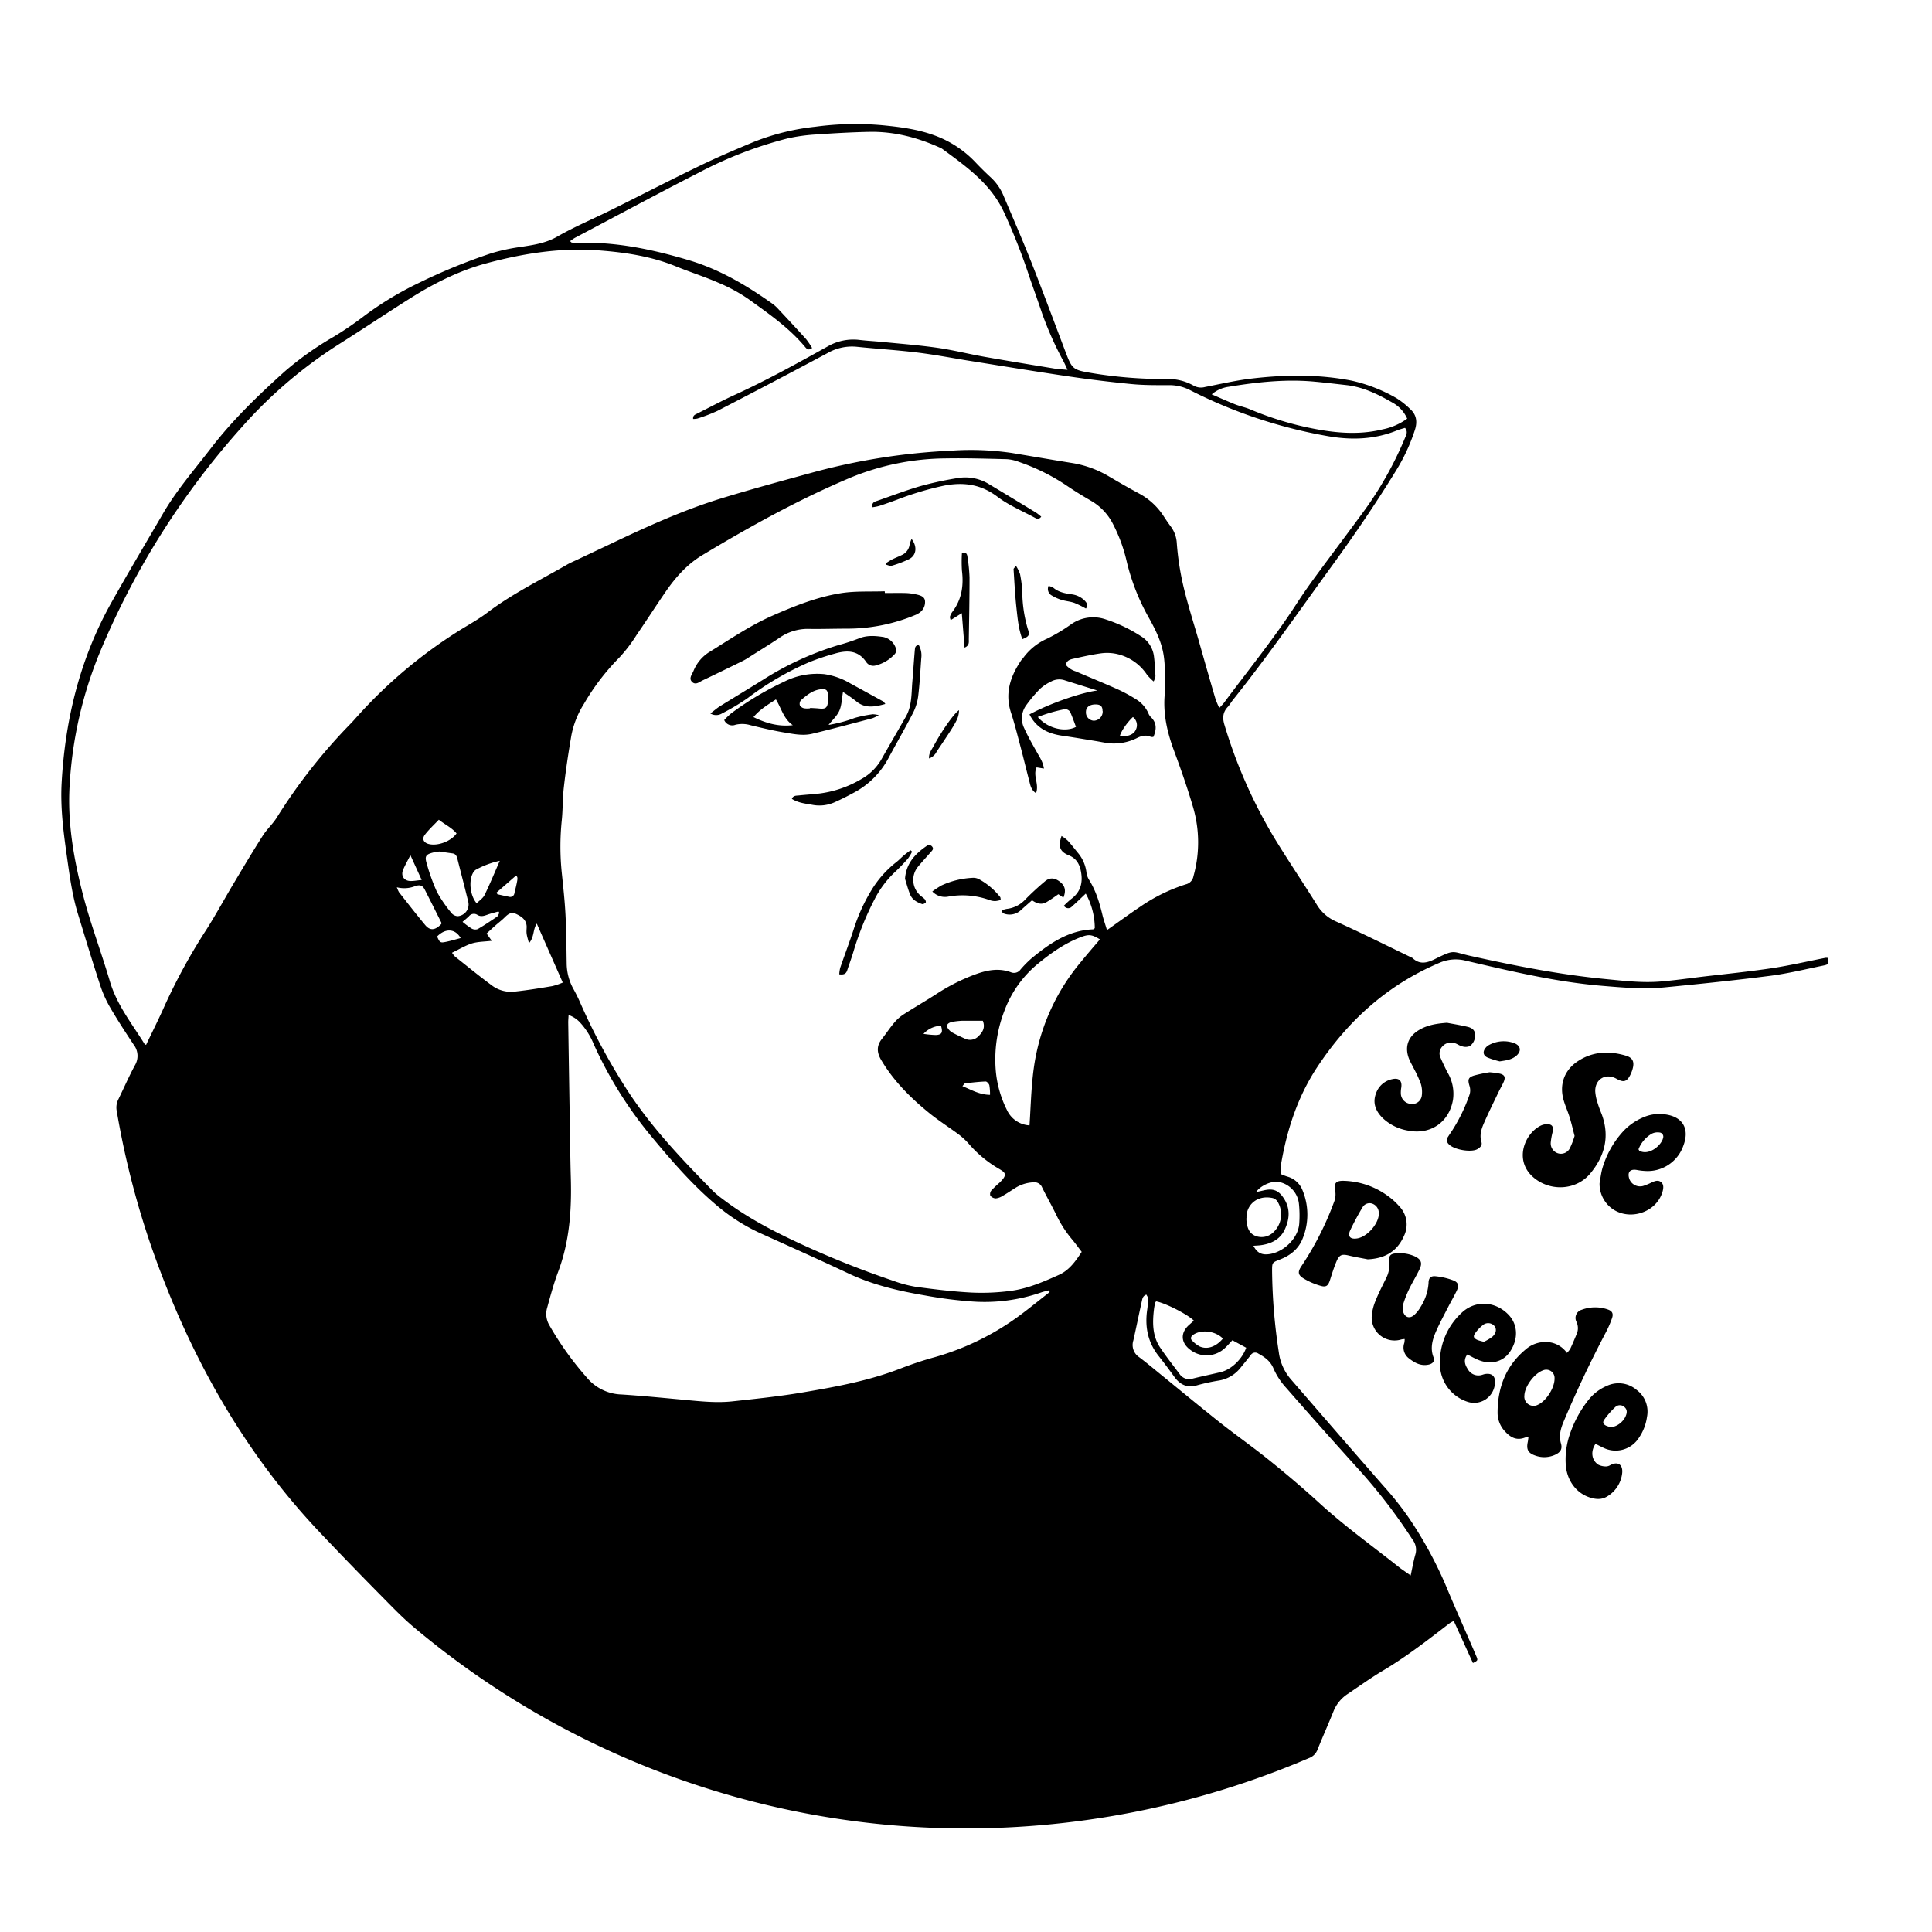 <svg id="dolores_huerta_fixed_Image" data-name="dolores_huerta_fixed Image" xmlns="http://www.w3.org/2000/svg" viewBox="0 0 700 700"><title>dolores_huerta_bw</title><path d="M662.23,347.07c.31,2.22.34,2.36-1.66,2.78-6.4,1.32-12.78,2.88-19.25,3.71-12.7,1.63-25.45,2.94-38.2,4.18-7.52.74-15,.08-22.54-.55-16.86-1.4-33.23-5.33-49.63-9.14a14.59,14.59,0,0,0-9.41.8c-18.78,7.94-33.15,20.91-44.31,37.82-7,10.63-10.83,22.33-13,34.7a36.18,36.18,0,0,0-.26,4c.87.33,1.66.69,2.49.94a8.24,8.24,0,0,1,5.53,5.1,23,23,0,0,1,0,17.31c-1.49,3.81-4.49,6.17-8.24,7.63-2.83,1.1-2.83,1.11-2.85,4A205.52,205.52,0,0,0,463.35,490a18.52,18.52,0,0,0,4.32,9.7c11.25,13,22.5,26,33.88,39a113,113,0,0,1,9,11.39,145,145,0,0,1,13.77,25.49c3.38,8.1,7,16.12,10.44,24.18.79,1.84.77,1.84-1.09,2.78l-6.94-15.25a11.93,11.93,0,0,0-1.5.83c-7.79,6-15.57,12.07-24.08,17.13-4.39,2.61-8.54,5.6-12.78,8.45a13.46,13.46,0,0,0-5.21,6.32c-1.86,4.66-3.93,9.23-5.79,13.89a5.21,5.21,0,0,1-3.09,3.07,316.27,316.27,0,0,1-130.4,25.44A310.85,310.85,0,0,1,150,589.62c-4.31-3.62-8.22-7.73-12.18-11.74q-9.07-9.17-18-18.53c-4-4.15-7.9-8.31-11.64-12.65-24.14-28-41.1-60.05-53.27-94.78a308.89,308.89,0,0,1-12.62-49.41,6.53,6.53,0,0,1,.57-4.16c2-4.1,3.83-8.3,6-12.33a6.64,6.64,0,0,0-.42-7.51c-2.93-4.4-5.81-8.83-8.48-13.39a42.28,42.28,0,0,1-3.63-8.06c-2.79-8.51-5.39-17.08-8-25.63-2.19-7-3.13-14.33-4.16-21.6-1.23-8.7-2.33-17.39-1.84-26.23,1.3-23.23,6.74-45.31,18.25-65.68,6-10.69,12.31-21.24,18.48-31.86,4.93-8.49,11.37-15.86,17.32-23.61,7.9-10.29,17.18-19.24,26.79-27.87A115,115,0,0,1,120.93,122a121.55,121.55,0,0,0,10.65-7.24,117.57,117.57,0,0,1,19.94-12.14A211.19,211.19,0,0,1,178.1,91.73a68.4,68.4,0,0,1,10.47-2.25c4.59-.72,9-1.3,13.29-3.73,6.28-3.6,13-6.42,19.51-9.64,10.83-5.38,21.58-10.93,32.47-16.19,6.37-3.08,12.89-5.84,19.42-8.56a84.62,84.62,0,0,1,22.11-5.44,109.28,109.28,0,0,1,24.4-.54C326.1,46,332.4,46.8,338.43,49a38.61,38.61,0,0,1,14.95,9.75q2.58,2.73,5.35,5.3a18.91,18.91,0,0,1,4.7,6.48c3.46,8.16,7,16.29,10.26,24.53C378,106,382.07,117,386.25,128c2.09,5.48,2.6,6,8.31,7a160.34,160.34,0,0,0,27.82,2.33,18.79,18.79,0,0,1,10.06,2.37,5.4,5.4,0,0,0,4.11.53c5.71-1.12,11.4-2.43,17.17-3.1,12-1.39,24-1.54,35.87.76A57.28,57.28,0,0,1,506,144.28a28.77,28.77,0,0,1,4.82,3.82c2.37,2.06,2.79,4.62,1.86,7.57a67.32,67.32,0,0,1-7,15.06c-7.23,11.77-15,23.15-23.12,34.33-11.85,16.31-23.35,32.89-35.94,48.66-.61.77-1.08,1.67-1.75,2.38-1.88,2-2,4.11-1.18,6.68a179.17,179.17,0,0,0,18.1,40.94c4.94,8.1,10.28,16,15.28,24a15.16,15.16,0,0,0,7.07,6.18c9.23,4.16,18.28,8.7,27.4,13.09a.91.91,0,0,1,.24.12c2.57,2.47,5.22,1.81,8.06.41,7.4-3.65,6-2.73,13-1.16,16.09,3.56,32.25,6.76,48.69,8.35,6.7.65,13.38,1.46,20.1.91,5-.41,10-1.12,14.95-1.72,8.54-1,17.1-1.86,25.6-3.13,6.45-1,12.82-2.47,19.23-3.73A3.92,3.92,0,0,1,662.23,347.07ZM251.13,151.79c-.14-1.38.85-1.61,1.6-2,4.48-2.26,8.91-4.63,13.47-6.71,11.51-5.25,22.55-11.37,33.59-17.51a18.57,18.57,0,0,1,11.6-2.41c2.85.34,5.71.47,8.57.76,6.59.66,13.21,1.16,19.77,2.11,5.66.81,11.23,2.23,16.87,3.23,8.55,1.51,17.13,2.91,25.7,4.32,1.36.22,2.74.26,4.49.42-.6-1.3-1-2.19-1.42-3a122.62,122.62,0,0,1-7.78-17.4c-1.46-4.33-3-8.62-4.5-12.94a221.72,221.72,0,0,0-9.44-24C358.79,66.41,350,60.26,341.33,53.89a2.66,2.66,0,0,0-.47-.26c-8.17-3.74-16.69-6-25.72-5.86-6.36.13-12.72.48-19.06.93a64.56,64.56,0,0,0-10.63,1.43,146.44,146.44,0,0,0-32,12.3c-15.08,7.7-30,15.75-45,23.66-.65.34-1.24.81-1.92,1.27.37.32.49.51.63.52A13.78,13.78,0,0,0,209,88c13.89-.5,27.28,2.33,40.46,6.24,11.12,3.29,21,9.12,30.39,15.8a13.46,13.46,0,0,1,2,1.78c3.43,3.67,6.86,7.33,10.22,11.06a26.93,26.93,0,0,1,2.17,3.21c-1.3,1-1.92.35-2.53-.37-5.83-7-13.22-12.08-20.47-17.32a58.32,58.32,0,0,0-10.82-5.9c-5.08-2.23-10.4-3.91-15.54-6-8.74-3.58-18-5-27.25-5.73-14.1-1.18-27.9,1-41.46,4.65-9.67,2.62-18.59,7.07-27.05,12.36-9,5.65-17.88,11.63-26.9,17.31A165.12,165.12,0,0,0,87.67,154.7a288.17,288.17,0,0,0-51,80.47,147.67,147.67,0,0,0-11.45,49.52c-.79,13.11,1.42,26,4.6,38.56,2.76,10.92,6.81,21.51,10,32.33,2.52,8.54,8,15.33,12.57,22.7.08.12.29.17.53.3,2.31-4.85,4.74-9.64,6.9-14.55A213.54,213.54,0,0,1,75,336.48c3.39-5.38,6.43-11,9.69-16.44,3.44-5.77,6.88-11.54,10.49-17.21,1.48-2.33,3.61-4.24,5.08-6.57a201.49,201.49,0,0,1,26.72-34c.88-.89,1.7-1.85,2.54-2.78a173.68,173.68,0,0,1,37.38-31.33c3.27-2,6.67-3.91,9.73-6.23,9-6.82,19.06-11.71,28.74-17.3,1.31-.76,2.74-1.34,4.11-2l11.9-5.63c13-6.19,26.18-12.18,40-16.43,11-3.37,22-6.34,33.09-9.38a231.88,231.88,0,0,1,50.34-7.9,101.81,101.81,0,0,1,21.72.83c7.24,1.2,14.48,2.46,21.73,3.62a37.88,37.88,0,0,1,13.33,4.77c3.63,2.13,7.27,4.25,11,6.24a24.22,24.22,0,0,1,9,8.25c.83,1.28,1.69,2.54,2.6,3.76a11.07,11.07,0,0,1,2.18,6,101.64,101.64,0,0,0,3.12,18.53c1.44,5.64,3.21,11.18,4.82,16.78,2,7.06,4,14.12,6.08,21.17a31.52,31.52,0,0,0,1.39,3.28c.8-.88,1.32-1.37,1.74-1.93,8.81-11.87,18.17-23.34,26.22-35.77,2.19-3.38,4.5-6.69,6.89-9.94,5.94-8.09,12-16.09,17.92-24.2a129.67,129.67,0,0,0,14.51-26c.48-1.12,1.13-2.27,0-3.64-.92.29-1.87.51-2.75.87-8,3.28-16.25,3.61-24.59,2.23a176.41,176.41,0,0,1-50.55-16.78,16.16,16.16,0,0,0-7.47-1.8c-4.57,0-9.16.05-13.69-.39q-11.76-1.14-23.46-2.88c-12.14-1.79-24.25-3.8-36.37-5.72-6-1-12-2.12-18-2.85-7.2-.87-14.45-1.31-21.67-2.06a17.76,17.76,0,0,0-10.57,2.22q-19.9,10.65-40,21a59.66,59.66,0,0,1-7.25,2.78A6,6,0,0,1,251.13,151.79ZM401.07,337c4.26-3,8.08-5.81,12-8.44a62.41,62.41,0,0,1,16.59-8.15,3.64,3.64,0,0,0,2.74-2.89,45.35,45.35,0,0,0-.11-25c-2-6.86-4.36-13.64-6.86-20.35-2.37-6.38-3.94-12.81-3.5-19.68.21-3.3.13-6.63.09-9.95a36.4,36.4,0,0,0-.4-5.08c-.75-4.86-2.9-9.2-5.26-13.43a78.64,78.64,0,0,1-8.09-20.41,57.2,57.2,0,0,0-5.06-13.85,20.27,20.27,0,0,0-7.83-8.28c-2.94-1.71-5.86-3.48-8.67-5.39a73.85,73.85,0,0,0-17.5-8.73,15.09,15.09,0,0,0-4.42-1c-7.43-.19-14.87-.41-22.3-.28a92.23,92.23,0,0,0-34.55,7.06c-18.61,7.85-36.23,17.62-53.5,28-5.45,3.28-9.66,8-13.24,13.2s-6.93,10.45-10.49,15.61a54.75,54.75,0,0,1-6.34,8.31,83,83,0,0,0-12.84,16.83A32.87,32.87,0,0,0,207,266.57c-1.05,6.17-2,12.38-2.7,18.6-.47,4-.35,8.06-.76,12.06a92.89,92.89,0,0,0,0,19c.53,5.08,1.09,10.16,1.35,15.25.31,5.9.33,11.82.43,17.73a19.37,19.37,0,0,0,2.51,9.23c.82,1.49,1.58,3,2.27,4.57a226.61,226.61,0,0,0,17,31.72c8.77,13.57,19.83,25.18,31.07,36.64a32.38,32.38,0,0,0,3.49,2.94c8.22,6.29,17.24,11.14,26.63,15.53a337.17,337.17,0,0,0,35.37,14.22,45.13,45.13,0,0,0,8.29,2.2c6.65.89,13.33,1.71,20,2.06a79.73,79.73,0,0,0,14.21-.61c6.17-.79,11.9-3.28,17.53-5.81,3.7-1.66,6-4.91,8.23-8.32-1.25-1.63-2.34-3.16-3.55-4.59a41.68,41.68,0,0,1-5.64-8.78c-1.65-3.38-3.52-6.65-5.16-10a3,3,0,0,0-3.18-1.83,13.38,13.38,0,0,0-6.81,2.22c-1.44.91-2.85,1.87-4.33,2.71a5.65,5.65,0,0,1-2.49.89,2.65,2.65,0,0,1-1.95-1,2.09,2.09,0,0,1,.38-1.87,37.2,37.2,0,0,1,2.91-2.78c3.34-3.19,2-3.79-.59-5.33a42.47,42.47,0,0,1-10.29-8.56,25.5,25.5,0,0,0-3.66-3.48c-3.51-2.63-7.26-5-10.66-7.73-6.84-5.54-13.06-11.69-17.61-19.37-1.61-2.71-1.76-5.15.25-7.68,1.51-1.89,2.83-3.93,4.39-5.78a15.32,15.32,0,0,1,3.32-3c4-2.58,8.11-4.94,12.1-7.52A70.43,70.43,0,0,1,353,353.17c4.37-1.64,8.76-2.6,13.36-.87a2.88,2.88,0,0,0,3.37-1,39,39,0,0,1,3.93-4c6.54-5.41,13.4-10.21,22.34-10.57.15,0,.29-.18.66-.42a26.05,26.05,0,0,0-3.27-12.54c-1.8,1.7-3.32,3.19-4.92,4.59a1.82,1.82,0,0,1-3-.2,30.16,30.16,0,0,1,2.57-2.38c3.45-2.53,4.38-5.87,3.61-10-.52-2.76-1.69-4.77-4.43-5.89-3.24-1.32-3.9-3.2-2.6-7a15.51,15.51,0,0,1,2.28,1.72c1.27,1.39,2.41,2.89,3.6,4.34a13.49,13.49,0,0,1,3.12,7,6.9,6.9,0,0,0,.93,2.77c2.58,4.09,3.9,8.62,5,13.27C400,333.67,400.58,335.27,401.07,337ZM380.32,468.14l-.3-.63c-1,.28-2.06.49-3,.84a62.61,62.61,0,0,1-24.62,3.22,156,156,0,0,1-17.3-2.21c-9.46-1.62-18.77-3.78-27.54-7.9-10.62-5-21.33-9.79-32-14.61a68.08,68.08,0,0,1-16-10.22c-9.15-7.73-16.89-16.81-24.48-26a146.52,146.52,0,0,1-20-32.4,25.87,25.87,0,0,0-4.85-7.69,10.18,10.18,0,0,0-4.22-2.79c-.06,1.18-.15,2-.13,2.9q.28,18.55.59,37.09c.1,6.36.17,12.73.35,19.09.33,11.55-.47,23-4.56,33.87-1.61,4.29-2.79,8.68-4,13.07a8,8,0,0,0,.8,6.42A112.29,112.29,0,0,0,212.6,499.1a17,17,0,0,0,12.58,6.15c7.6.49,15.18,1.24,22.76,1.94,5.81.54,11.63,1.18,17.44.55,8.63-.94,17.29-1.83,25.84-3.3,11.81-2,23.63-4.18,34.9-8.54,4.09-1.58,8.27-3,12.49-4.15a95.47,95.47,0,0,0,31.81-15.86C373.76,473.37,377,470.73,380.32,468.14ZM511.11,570.82c.65-3,1.05-5.34,1.72-7.64a6,6,0,0,0-1-5.29,199.25,199.25,0,0,0-19.78-25.75Q478.89,517.59,466,502.84a25.58,25.58,0,0,1-4.54-6.9c-1.14-2.78-3.16-4.19-5.54-5.5a1.91,1.91,0,0,0-2.79.59c-1.21,1.55-2.47,3.07-3.71,4.6a12.45,12.45,0,0,1-7.68,4.55,72.58,72.58,0,0,0-7.87,1.7c-3.64,1.09-6.25-.08-8.37-3q-2.74-3.82-5.65-7.51c-4-5-5.11-10.71-4.18-16.94a29.3,29.3,0,0,0,.29-4c0-.43-.37-.87-.6-1.36-1.34.45-1.46,1.53-1.66,2.42-1.05,4.71-2,9.46-3.06,14.16a5.31,5.31,0,0,0,2.12,6.1c2.79,2.09,5.46,4.35,8.17,6.55,7,5.7,14,11.49,21.06,17.1,6,4.72,12.22,9.09,18.14,13.87s12,9.91,17.76,15.18c9.26,8.5,19.48,15.78,29.28,23.59C508.26,568.86,509.45,569.63,511.11,570.82ZM398.53,340.36c-2.89-1.77-4-1.92-6.91-.82-5.85,2.22-10.87,5.8-15.67,9.73a40,40,0,0,0-12,16.87,48.71,48.71,0,0,0-3.13,22.14,39.44,39.44,0,0,0,4,13.87,9.59,9.59,0,0,0,8.19,5.59c.07-1.17.13-2.13.19-3.09.44-7.87.69-15.78,2.4-23.49a75.61,75.61,0,0,1,16.08-32.69C393.85,345.81,396.13,343.17,398.53,340.36ZM509.85,151.69a12.22,12.22,0,0,0-4.8-5.51c-5.35-3.11-10.85-5.92-17.14-6.64-3.91-.44-7.82-.91-11.74-1.27-10.42-.95-20.73.18-31,1.87a11.78,11.78,0,0,0-6.14,2.75c3.09,1.32,5.76,2.53,8.48,3.61,1.74.69,3.61,1.05,5.34,1.77a115.71,115.71,0,0,0,20.69,6.56c9.06,1.93,18.18,3,27.37.75A22.54,22.54,0,0,0,509.85,151.69ZM163.77,345.2a9.09,9.09,0,0,0,1.07,1.37c4.56,3.61,9.06,7.31,13.76,10.75a11.63,11.63,0,0,0,8.23,1.91c4.45-.49,8.87-1.2,13.29-1.95a23.35,23.35,0,0,0,3.78-1.28l-9.42-21.36c-1.48,2.24-.83,4.86-2.83,7.1-.36-1.4-.69-2.36-.83-3.36s0-1.79,0-2.68c-.11-2.41-1.76-3.56-3.7-4.5s-3.05,0-4.29,1.22c-1,1-2.17,1.87-3.24,2.82s-2.21,2-3.29,3l1.87,2.63c-2.7.33-5.13.29-7.34,1S166.29,344,163.77,345.2ZM418.89,471.52c-.11.13-.27.26-.31.41a19.71,19.71,0,0,0-.43,2.11c-.62,5-.71,9.91,2.24,14.28,2.2,3.27,4.64,6.37,7,9.52a4.18,4.18,0,0,0,4.73,1.66c3.39-.85,6.81-1.54,10.21-2.36,3.79-.92,7.76-4.71,9.19-8.83l-5-2.71c-.94,1-1.75,1.94-2.66,2.78a9.67,9.67,0,0,1-12.58.7c-3.49-2.57-3.66-6.21-.43-9.06l1.71-1.53C430.08,476.05,421.89,472,418.89,471.52Zm-259.76-163c-.71.12-1.42.18-2.11.35-2.72.69-3.22,1.33-2.41,4a70.55,70.55,0,0,0,3.72,10.31,47.92,47.92,0,0,0,5.3,7.69,3.08,3.08,0,0,0,2.26,1.08,4.25,4.25,0,0,0,3.8-5.09c-1.28-5.3-2.68-10.56-4-15.84-.24-.92-.66-1.67-1.72-1.81Zm295,142.82c1.1,2.21,2.58,3.22,4.77,3.14,5.58-.19,11.37-5.48,11.83-11a40.68,40.68,0,0,0-.12-7.51,9,9,0,0,0-7.2-7.71c-2.47-.56-6.76,1.29-8.29,3.65l2.94-.65c3.17-.71,5.11,0,6.93,2.68,2.56,3.72,2.32,7.65.52,11.51-1.7,3.67-5,5.23-8.83,5.73C456,451.27,455.2,451.29,454.17,451.37Zm-2.53-10c0,.53,0,1.07.11,1.6.26,2.15,1.07,4.05,3.21,4.87a6.14,6.14,0,0,0,6.07-1,8.88,8.88,0,0,0,1.8-11.59,3.09,3.09,0,0,0-1.7-1.15C455.08,432.82,451.43,437,451.64,441.33ZM143.78,321.48a10.76,10.76,0,0,0,.79,1.79c3.15,4,6.25,8,9.51,11.92,1.78,2.12,3.62,1.89,5.82-.41a1.41,1.41,0,0,0,0-.52c-2-4-4-8-6-11.94-.75-1.44-1.62-1.85-3.38-1.29A10.83,10.83,0,0,1,143.78,321.48Zm37.31-9.59a31.92,31.92,0,0,0-8.81,3.31,3.66,3.66,0,0,0-.72.78c-1.82,2.75-1.35,8.41,1.14,11.3,1-1,2.3-1.83,2.87-3C177.48,320.37,179.13,316.33,181.08,311.89Zm175,57.95c-2.6,0-5,0-7.4,0a26.17,26.17,0,0,0-2.93.28,6.06,6.06,0,0,0-1.56.37c-1,.42-1.4,1.16-.74,2.12a4.71,4.71,0,0,0,1.5,1.45c1.48.81,3,1.51,4.57,2.22a4.25,4.25,0,0,0,5.14-1C356.16,373.81,357,372.17,356.09,369.84ZM159,297c-1.79,1.88-3.56,3.51-5,5.37-1.16,1.46-.6,2.8,1.05,3.35,3.14,1,8.23-.72,10.37-3.74C163.7,299.87,161.24,298.79,159,297ZM443.07,485c-2.73-2.87-8.11-3.42-10.92-1.24-.68.53-.89,1.26-.31,1.85a10.19,10.19,0,0,0,2.89,2.27C437.52,489.06,440.63,487.92,443.07,485ZM167.59,334a29.09,29.09,0,0,0,3.29,2.43,2.69,2.69,0,0,0,2.19.21c2.39-1.38,4.69-2.93,7-4.5.41-.28.58-.93.86-1.41l-.32-.49c-1.33.38-2.69.69-4,1.17s-2.42.81-3.61.09a2.29,2.29,0,0,0-3.12.51C169.22,332.64,168.53,333.21,167.59,334Zm-14.82-15.2-4.07-8.95c-1.11,2.2-2,3.73-2.67,5.36-.86,2.18.41,4,2.75,4C149.9,319.24,151,319,152.77,318.84ZM358.7,396.68a18.65,18.65,0,0,0-.24-3.47c-.15-.56-.9-1.39-1.35-1.37-2.47.09-4.94.38-7.41.68-.3,0-.54.54-1,1C352,394.89,354.86,396.62,358.7,396.68Zm-178.8-73.28.33.61c1.39.3,2.77.63,4.16.9a1.54,1.54,0,0,0,2-1.34c.35-1.47.74-2.94,1-4.43.14-.78.2-1.65-.52-1.81Zm-13,16.48c-1.95-3.46-5.5-3.64-8.53-.57,1,2.26,1.13,2.38,3.33,1.92C163.47,340.86,165.18,340.34,166.93,339.88Zm167.67,34.7A37.26,37.26,0,0,0,339,375c2.26-.07,2.69-.88,1.94-3.36A9.12,9.12,0,0,0,334.6,374.57Z"/><path d="M553.78,520.72a5.39,5.39,0,0,0-1.23.13c-3,1.18-5.23,0-7.19-2.15a9.8,9.8,0,0,1-2.76-6.82c0-9,2.92-16.86,10-22.81a10.89,10.89,0,0,1,9.49-2.62,9.39,9.39,0,0,1,5.63,3.73,7.91,7.91,0,0,0,1.2-1.45c.8-1.7,1.52-3.43,2.24-5.16a5.34,5.34,0,0,0,0-4.68,3.08,3.08,0,0,1,1.91-4.33,14,14,0,0,1,9.47-.11c1.63.57,2.08,1.52,1.52,3.16a36,36,0,0,1-2.12,4.92C576.35,493.15,571.19,504,566.56,515c-1.1,2.62-1.82,5.15-1,8,.58,2-.18,3.21-2.11,4.09a9.49,9.49,0,0,1-7.32.24c-2.48-.88-3.14-2.2-2.62-4.77C553.63,522.06,553.68,521.47,553.78,520.72Zm9.46-21.27a3,3,0,0,0-4.2-2.93c-3.15,1.13-6.61,5.8-6.73,9.09a3.34,3.34,0,0,0,4.85,3.39C560.22,507.65,563.3,502.81,563.24,499.44Z"/><path d="M570.5,411.56c-.65-2.46-1.14-4.64-1.8-6.76s-1.53-4-2.14-6.08c-1.64-5.54.06-10.7,4.78-14,5.48-3.77,11.54-4.09,17.75-2.23,2.53.76,3.14,2.26,2.43,4.8a12,12,0,0,1-.75,2c-1.32,2.69-2.48,3-5.06,1.58-3.89-2.21-7.84.08-7.73,4.56a16.78,16.78,0,0,0,.86,4.18c.43,1.46,1,2.86,1.56,4.29,2.88,8,1,15-4.24,21.3s-15,6.58-21,1c-6.55-6.15-2.68-15.53,3.07-18.36a5.28,5.28,0,0,1,1.79-.5c2.19-.21,3,.7,2.52,2.82a24.33,24.33,0,0,0-.67,3.68,3.78,3.78,0,0,0,2.54,4,3.62,3.62,0,0,0,4.36-1.79A28.71,28.71,0,0,0,570.5,411.56Z"/><path d="M578.09,523.12c-1.88,2.74-1.44,6,1.06,7.59a6.34,6.34,0,0,0,2.78.6,3.08,3.08,0,0,0,1.52-.48c3-1.58,4.83.08,4.21,3.52a11.24,11.24,0,0,1-5.49,7.92c-2,1.18-4.14.95-6.24.26-4.89-1.6-8.27-6.24-8.63-11.86a28.07,28.07,0,0,1,1.51-11.1,41,41,0,0,1,6.78-12.42,16.9,16.9,0,0,1,6.56-5A10.06,10.06,0,0,1,593,503.61a9.77,9.77,0,0,1,3.73,9.77,17.67,17.67,0,0,1-3,7.67,10,10,0,0,1-13,3.4C579.77,524,578.93,523.56,578.09,523.12Zm5.41-6.07c2.09.07,4.6-1.8,5.51-3.95.48-1.13.66-2.25-.35-3.21a2.43,2.43,0,0,0-3.42-.08,28.78,28.78,0,0,0-4,4.59c-.73,1-.3,1.77.92,2.26A10.83,10.83,0,0,0,583.51,517.06Z"/><path d="M495.56,456.28c-2.27-.45-4.56-.82-6.8-1.36-2.5-.61-3.45-.35-4.47,2-.95,2.21-1.66,4.53-2.39,6.82-.64,2-1.31,2.72-3.26,2.18a25.13,25.13,0,0,1-6.34-2.72c-2.08-1.27-2.15-2.41-.75-4.47a110.6,110.6,0,0,0,11.78-23.16,7.48,7.48,0,0,0,.43-4.19c-.5-2.71.25-3.61,3.11-3.55a28.23,28.23,0,0,1,16,5.5,24.17,24.17,0,0,1,4.16,3.78,9.47,9.47,0,0,1,1.63,10.75C506.16,453.5,501.68,456,495.56,456.28Zm4-16.68a3.54,3.54,0,0,0-2.15-3.41,2.94,2.94,0,0,0-3.75,1.27,91.26,91.26,0,0,0-4.43,8.26c-1.05,2.21-.05,3.36,2.4,3C495.38,448.2,499.63,443.3,499.59,439.6Z"/><path d="M524.27,370.57c2.54.49,5.09.88,7.6,1.5,1.31.33,2.53,1.08,2.56,2.72a4.71,4.71,0,0,1-1.89,4.23,4.08,4.08,0,0,1-2.76.09c-.94-.2-1.76-.88-2.69-1.16a4.16,4.16,0,0,0-4.44,1.14,3.62,3.62,0,0,0-.68,4.23c.79,1.8,1.62,3.58,2.54,5.32a15.11,15.11,0,0,1,1.94,9.8c-1.35,8.12-8.16,12.82-16.26,11.2a17.51,17.51,0,0,1-9.24-4.57c-2.52-2.51-3.73-5.48-2.37-9a7.87,7.87,0,0,1,5.83-5.07c2.53-.58,3.67.59,3.29,3.09a9.77,9.77,0,0,0-.13,2.4,3.89,3.89,0,0,0,3.54,3.46,3.48,3.48,0,0,0,4-2.77,10,10,0,0,0-.3-4.45,39.67,39.67,0,0,0-2.43-5.36c-.58-1.21-1.29-2.36-1.8-3.6-1.77-4.34-.49-8.18,3.55-10.58C517.24,371.33,520.67,370.84,524.27,370.57Z"/><path d="M579.55,428.71c.34-1.84.53-3.72,1.05-5.51a34,34,0,0,1,7.24-13,21.17,21.17,0,0,1,7.6-5.39,14.45,14.45,0,0,1,7.35-1.11c6.8.68,9.55,5.15,7.08,11.51a13.68,13.68,0,0,1-13.81,9.05,20.77,20.77,0,0,1-2.93-.35c-2.51-.47-3.6.76-2.8,3.22a4.16,4.16,0,0,0,5,2.57,22.56,22.56,0,0,0,3.21-1.33c1.09-.48,2.25-.92,3.29-.07s.89,2.21.53,3.47c-2.39,8.22-13.52,11.09-19.6,5A11.14,11.14,0,0,1,579.55,428.71Zm14.1-12.31c.19.29.24.51.38.58,3.55,1.82,8-2.11,8.53-4.66a1.51,1.51,0,0,0-1.29-2,4.76,4.76,0,0,0-2.78.43A11.24,11.24,0,0,0,593.66,416.4Z"/><path d="M508.94,485.16a8.34,8.34,0,0,0-1.2.15,8.29,8.29,0,0,1-10.75-8.1,17.78,17.78,0,0,1,1.41-5.94c1.07-2.74,2.46-5.36,3.74-8a10.86,10.86,0,0,0,1.23-6.21c-.26-2.07.41-2.82,2.47-2.94a13.41,13.41,0,0,1,6.82,1.1c2.21,1.08,2.75,2.35,1.71,4.56-1.18,2.51-2.66,4.87-3.86,7.37a39.62,39.62,0,0,0-2.13,5.47,4.75,4.75,0,0,0,0,2.61c.65,2.18,2.44,2.68,4.11,1.13a12.18,12.18,0,0,0,2.29-2.95,18.21,18.21,0,0,0,2.81-8.57c0-1.74.78-2.6,2.5-2.43a25.1,25.1,0,0,1,6.45,1.5c1.85.71,2.14,1.88,1.28,3.7-.95,2-2.1,3.95-3.12,5.94-1.47,2.86-3,5.7-4.31,8.64s-2.33,6.18-1,9.59c.53,1.36-.24,2.34-1.83,2.66-2.8.57-5-.64-7.14-2.33a4.87,4.87,0,0,1-1.61-5.54A7.58,7.58,0,0,0,508.94,485.16Z"/><path d="M531.63,490.76c-1.45,1.94-.89,3.7.18,5.31a4.36,4.36,0,0,0,4.81,2.17c.44-.1.85-.28,1.29-.37,2.69-.52,4.09.85,3.71,3.62a7.57,7.57,0,0,1-10,6.38,14.48,14.48,0,0,1-9.9-13.13,24.41,24.41,0,0,1,7.64-18.87c4.92-4.87,12.25-4.56,17.1.38,3.53,3.59,3.75,8.93.58,13.58-2.49,3.64-7,4.78-11.51,2.86C534.2,492.15,533,491.44,531.63,490.76Zm6-4.6a17.85,17.85,0,0,0,2.94-1.71c1.53-1.29,1.79-2.87.89-4a3,3,0,0,0-4.31-.24,13.4,13.4,0,0,0-2.57,2.7c-1,1.32-.67,2,.87,2.65A21,21,0,0,0,537.67,486.16Z"/><path d="M539.7,388.5a32.2,32.2,0,0,1,3.78.51c1.65.43,2,1.24,1.41,2.79-.55,1.32-1.31,2.54-1.92,3.83-1.81,3.78-3.68,7.54-5.35,11.38-.92,2.12-1.62,4.34-.87,6.76.38,1.22-.49,2-1.46,2.58-2.3,1.3-8.54.2-10.37-1.78a2,2,0,0,1-.27-2.69c.52-.84,1.08-1.64,1.62-2.46a60.42,60.42,0,0,0,6.23-13,5.28,5.28,0,0,0-.1-3.06c-.64-2.14-.47-3,1.62-3.66A51.44,51.44,0,0,1,539.7,388.5Z"/><path d="M543.37,384.55a30.55,30.55,0,0,1-4.5-1.43c-1.58-.77-1.7-2.19-.55-3.54a3.48,3.48,0,0,1,1-.86,11.09,11.09,0,0,1,9.28-.79c2.47.94,2.74,3,.66,4.7C547.57,384,545.53,384.22,543.37,384.55Z"/><path d="M373,258.84c7.4-4,19-8,24.61-8.65-3.84-1.2-7.78-2.42-11.71-3.66a6.17,6.17,0,0,0-5,.36,16.86,16.86,0,0,0-4,2.62,49.16,49.16,0,0,0-5.17,6.14,8,8,0,0,0-.63,8.21c1.32,2.93,2.92,5.73,4.5,8.53,1,1.84,2.3,3.57,2.63,6.08l-2.65-.43c-1.46,3,1.05,6.08-.22,9.35-1.65-1.12-2-2.63-2.33-4-1.14-4.33-2.17-8.69-3.32-13-1.08-4.07-2.09-8.16-3.4-12.16-2.32-7.07-.23-13.19,3.69-19,.2-.29.49-.53.7-.82a21.35,21.35,0,0,1,8.66-7,60.71,60.71,0,0,0,8.53-5.08,13.9,13.9,0,0,1,12.79-1.89,53.87,53.87,0,0,1,12.8,6.13,10,10,0,0,1,4.62,7.23c.3,2.39.42,4.8.54,7.21a6.91,6.91,0,0,1-.65,1.9,20,20,0,0,1-2.38-2.39A17.73,17.73,0,0,0,404.89,237a16.43,16.43,0,0,0-5.82-.31c-3.45.46-6.86,1.25-10.26,2-1.09.25-2.32.58-2.65,2.2a7.68,7.68,0,0,0,3.61,2.36c5,2.16,10.08,4.22,15.07,6.45a55,55,0,0,1,6.6,3.56,11.4,11.4,0,0,1,4.62,5.11,4.07,4.07,0,0,0,.84,1.37c2.26,2.11,2.18,4.52,1,7.24a2.26,2.26,0,0,1-.94,0c-1.71-.81-3.29-.4-4.89.36a18.71,18.71,0,0,1-10.42,1.94c-1.51-.19-3-.52-4.5-.76-4.06-.66-8.11-1.36-12.18-1.94-4.73-.67-8.8-2.4-11.39-6.68A10.89,10.89,0,0,1,373,258.84Zm16.84,4.5c-.61-1.61-1.19-3.28-1.88-4.9a2.12,2.12,0,0,0-2.32-1.47,58.55,58.55,0,0,0-9.63,2.8C379.41,263.85,385.85,265.5,389.88,263.34Zm9.63-5.74c0-1.75-.77-2.42-2.73-2.37s-3.28,1-3.28,2.66a3,3,0,0,0,2.82,3.23A3.3,3.3,0,0,0,399.52,257.59Zm11,2.2c-2.14,2-4.3,5.15-4.74,6.92,2.67.3,5-.54,5.75-2.23A3.68,3.68,0,0,0,410.48,259.8Z"/><path d="M320.61,214.86c2.42,0,4.84-.05,7.25,0a20.3,20.3,0,0,1,4,.48c1.37.32,3.07.68,3.28,2.32a4.66,4.66,0,0,1-1.87,4.25,7.16,7.16,0,0,1-1.63.91,63.82,63.82,0,0,1-24.55,4.95c-4.57,0-9.14.16-13.7.1a17.88,17.88,0,0,0-10.66,3c-3.85,2.62-7.83,5-11.76,7.53a21.89,21.89,0,0,1-2.1,1.19c-4.74,2.32-9.49,4.65-14.26,6.91-1.15.55-2.45,1.75-3.69.72-1.58-1.32-.18-2.83.35-4.14a14.46,14.46,0,0,1,6-7c7.39-4.56,14.59-9.49,22.58-13s16.24-6.81,24.93-8.18c5.17-.81,10.51-.48,15.78-.67Z"/><path d="M320.79,255.06c-4,1.1-7.47,1.71-10.7-1.08a56.54,56.54,0,0,0-4.66-3.26c-.43,2.47-.45,4.79-1.3,6.74s-2.49,3.36-3.93,5.19a49.46,49.46,0,0,0,9.51-2.54,45.76,45.76,0,0,1,6.53-1.33,9.12,9.12,0,0,1,2.17.34,16.49,16.49,0,0,1-2.33,1.12c-7.27,1.91-14.53,3.87-21.83,5.62-3.55.85-7.16,0-10.68-.57-3.88-.67-7.71-1.59-11.54-2.51a10.6,10.6,0,0,0-5.55-.19,3.16,3.16,0,0,1-4.08-1.7,26.78,26.78,0,0,1,2.57-2.47A111.84,111.84,0,0,1,284.09,247a26.54,26.54,0,0,1,14.6-2.74,25.65,25.65,0,0,1,9.31,3.3q6,3.29,12,6.58C320.21,254.24,320.33,254.5,320.79,255.06ZM273,259.81c4.58,2.26,9.12,3.53,14.25,2.93-3.34-2.25-4.13-6.11-6.12-9.33C278.16,255.35,275.37,257,273,259.81Zm20.52-3.18v-.14c1.06.07,2.13.1,3.19.21,2.44.25,3.06-.2,3.3-2.59a10.68,10.68,0,0,0,0-2.39c-.22-1.76-.67-2.11-2.46-2-3,.26-5.24,2.13-7.38,4a2.11,2.11,0,0,0-.34,1.92,2.44,2.44,0,0,0,1.61,1A7.79,7.79,0,0,0,293.55,256.63Z"/><path d="M257.38,258.5c1.41-1.07,2.39-1.94,3.49-2.63,5.17-3.21,10.4-6.34,15.56-9.56a110.34,110.34,0,0,1,27-12.47,75.25,75.25,0,0,0,7.66-2.49c3-1.25,6-1,9-.55a6.08,6.08,0,0,1,4.59,4.41,2.21,2.21,0,0,1-.43,1.7,13.79,13.79,0,0,1-7,4.21,3.09,3.09,0,0,1-3.36-1.19c-2.94-4.39-7-4.42-11.45-3.11A81.83,81.83,0,0,0,293,240a107.6,107.6,0,0,0-22.2,13,80.88,80.88,0,0,1-9.2,5.49A4.06,4.06,0,0,1,257.38,258.5Z"/><path d="M332.88,233.7a7.61,7.61,0,0,1,.92,4.73c-.34,4.65-.56,9.31-1.14,13.93a18.58,18.58,0,0,1-1.93,6.09c-2.83,5.49-5.94,10.84-8.85,16.28a30.06,30.06,0,0,1-12.35,12.38c-2.28,1.25-4.6,2.43-7,3.5a13.47,13.47,0,0,1-8.15,1c-2.53-.46-5.13-.68-7.47-2.17.51-1.27,1.59-1.14,2.48-1.23,2.58-.28,5.18-.42,7.75-.74a39.71,39.71,0,0,0,15.12-5.3,19,19,0,0,0,7.14-7.13c2.91-5.14,5.88-10.25,8.81-15.38,2.18-3.82,2-8.11,2.32-12.29.33-3.93.59-7.86.92-11.78C331.56,234.83,331.46,233.89,332.88,233.7Z"/><path d="M316,183.79c-.17-1.84,1-2.06,2-2.39,5.24-1.83,10.44-3.82,15.76-5.35a125.41,125.41,0,0,1,13.37-2.86,16.36,16.36,0,0,1,11.35,2.32c5.62,3.35,11.2,6.75,16.78,10.15.71.43,1.34,1,2,1.53-.91,1.2-1.7.73-2.35.38-4.56-2.47-9.46-4.51-13.56-7.62-6-4.52-12.26-5.34-19.27-4a111.23,111.23,0,0,0-17,5.07c-2.18.8-4.37,1.6-6.59,2.31A17,17,0,0,1,316,183.79Z"/><path d="M304.08,353a12.89,12.89,0,0,1,.34-2.33c1.6-4.65,3.35-9.24,4.87-13.91a65.12,65.12,0,0,1,6.4-14.15,37.73,37.73,0,0,1,9-10.19c1-.76,1.85-1.69,2.8-2.5.77-.65,1.6-1.24,2.41-1.86l.57.5a15.47,15.47,0,0,1-1.53,2.56c-1.48,1.67-3,3.28-4.66,4.82a36,36,0,0,0-7.25,9.59,107.15,107.15,0,0,0-7.76,19.12c-.68,2.31-1.54,4.58-2.29,6.87C306.62,352.65,305.93,353.29,304.08,353Z"/><path d="M337.8,323a33.19,33.19,0,0,1,3.33-2.19,30.31,30.31,0,0,1,11.15-2.75,4.47,4.47,0,0,1,2.32.43,25.28,25.28,0,0,1,7.77,6.52c.15.18.12.5.24,1.06a9.44,9.44,0,0,1-2,.41,6,6,0,0,1-2.11-.38,28.79,28.79,0,0,0-15.09-1.21A6.28,6.28,0,0,1,337.8,323Z"/><path d="M385.29,325.22,383.46,324c-1.42,1-2.83,2-4.35,2.89-1.75,1-3.45.52-5.19-.7-1.35,1.19-2.69,2.35-4,3.54a6,6,0,0,1-6,1.34,1.7,1.7,0,0,1-.66-.42c-.12-.11-.15-.31-.38-.8a11.15,11.15,0,0,1,1.89-.54,10.74,10.74,0,0,0,6.75-3.45c2.25-2.29,4.62-4.46,7.08-6.53,1.8-1.51,3.62-1.31,5.53.24C385.91,321,386.31,322.73,385.29,325.22Z"/><path d="M349.48,234.65l-1-12.49-4.06,2.54c-.13-.65-.32-1-.23-1.28a5.7,5.7,0,0,1,.82-1.67c3.43-4.47,4.2-9.51,3.52-15a52.71,52.71,0,0,1,0-6.4c1.47-.48,1.9.41,2,1.42a59,59,0,0,1,.75,7.46c0,7.42-.14,14.83-.26,22.25C351,232.57,351.34,233.85,349.48,234.65Z"/><path d="M327.91,318.43c.38-5.56,3.61-9,7.73-11.85a1.42,1.42,0,0,1,2.14.22c.6.79,0,1.32-.46,1.86-1.53,1.75-3.12,3.45-4.6,5.24a7.5,7.5,0,0,0,.75,10.56c.52.49,1.16.86,1.63,1.39.25.28.46,1,.31,1.14-.3.33-1,.7-1.29.58-1.8-.62-3.53-1.53-4.31-3.36S328.53,320.36,327.91,318.43Z"/><path d="M370.41,231.58c-1.4-3.76-1.71-7.51-2.12-11.21-.52-4.7-.75-9.44-1.06-14.16,0-.25.37-.53.87-1.2a13.36,13.36,0,0,1,1.48,3,43,43,0,0,1,.81,6.37,48.83,48.83,0,0,0,2,13.49C373.18,230.12,372.86,230.59,370.41,231.58Z"/><path d="M379.9,212.3a5.5,5.5,0,0,1,1.66.58c1.85,1.61,4.11,2.07,6.42,2.42a8.09,8.09,0,0,1,5,2.29c.74.8,1.43,1.67.46,2.9a36.63,36.63,0,0,0-4.18-2.05c-1.51-.53-3.15-.63-4.68-1.1a15.56,15.56,0,0,1-3.41-1.53A2.7,2.7,0,0,1,379.9,212.3Z"/><path d="M347.49,257.31c-.22,3.15-.6,3.84-8.11,15a4.88,4.88,0,0,1-2.76,2.49c-.18-1.9,1-3.24,1.73-4.65C341.44,264.46,345.77,258.35,347.49,257.31Z"/><path d="M330.29,195.28c2.1,2.7,1.78,5.86-.81,7.25A38.69,38.69,0,0,1,323,205c-.51.17-1.21-.23-1.82-.37l-.1-.64c.71-.43,1.4-.92,2.14-1.29,1.11-.56,2.29-1,3.4-1.55a4.82,4.82,0,0,0,2.95-3.84A9.58,9.58,0,0,1,330.29,195.28Z"/></svg>